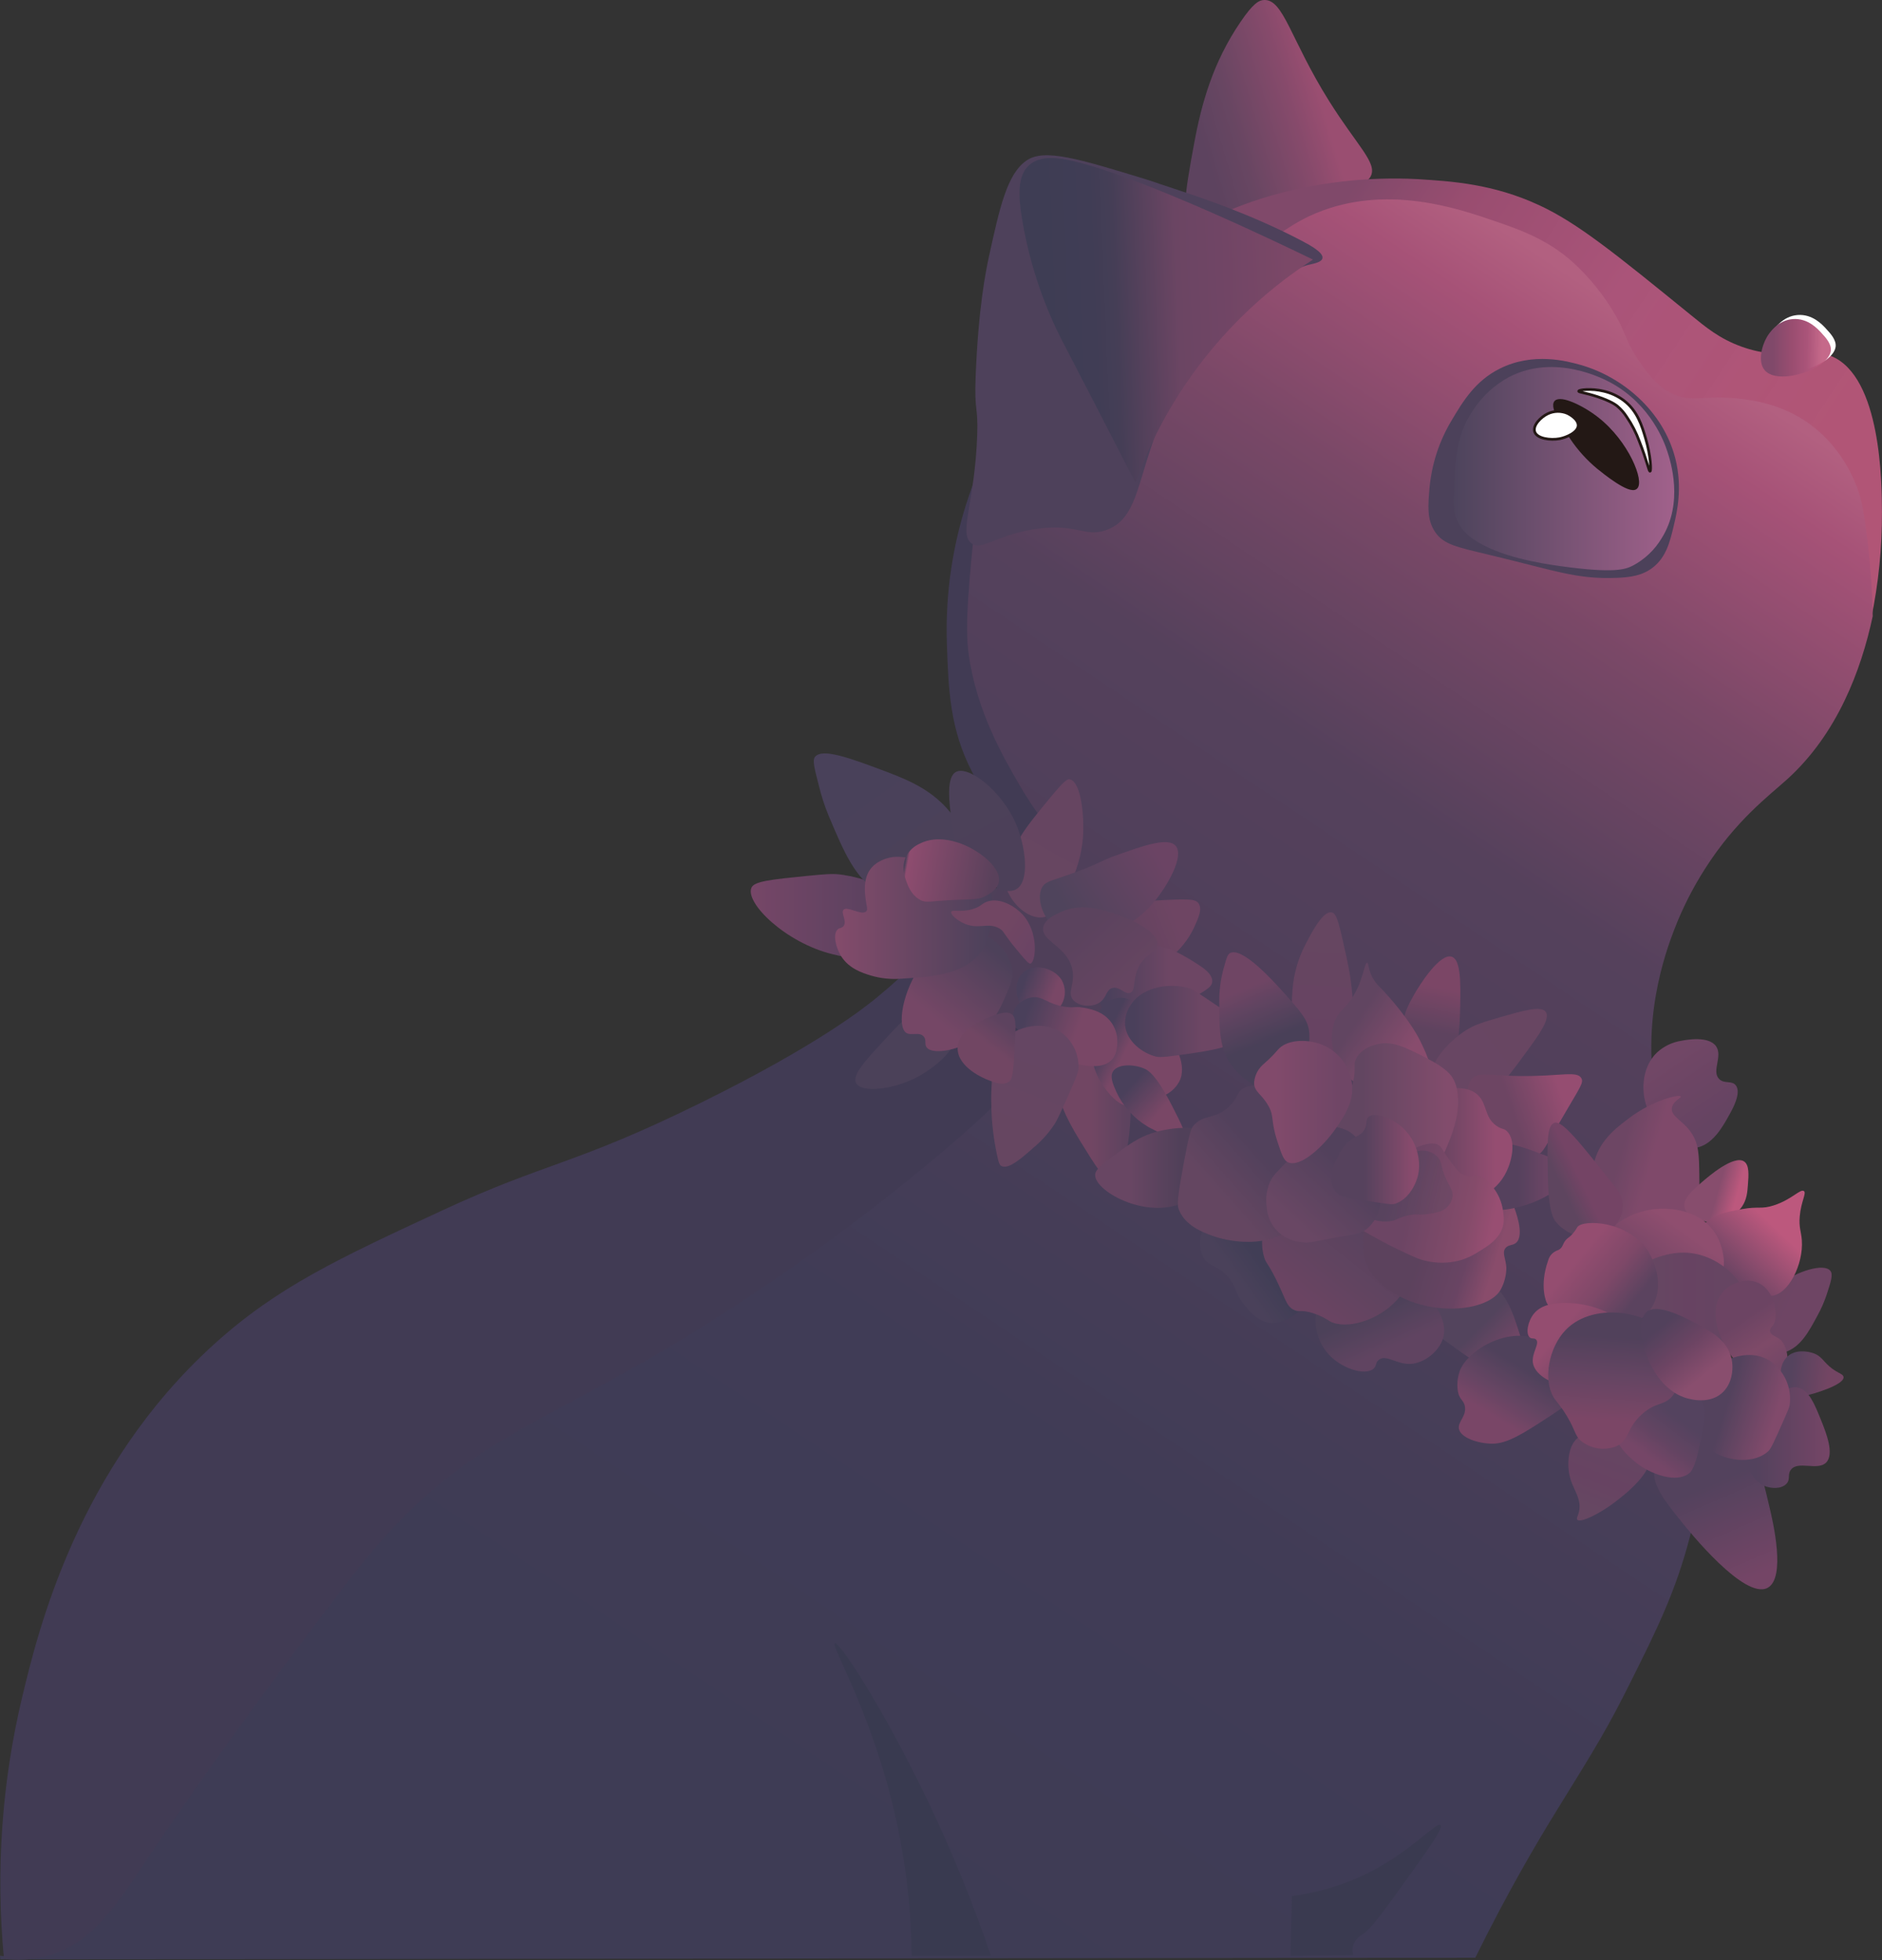 <svg width="695" height="724" viewBox="0 0 695 724" fill="none" xmlns="http://www.w3.org/2000/svg">
<rect x="0" y="0" width="695" height="724" fill="#333333" stroke="none"/>
<g id="flower_cat" clip-path="url(#clip0_1_2)">
<g id="body">
<path id="Vector" d="M441.33 87.81C435.39 83.87 437.52 71.66 441.04 52.68C443.74 38.1 447.94 23.06 458.04 8.2C462.82 1.14 464.95 0.07 466.82 -2.17245e-05C474.03 -0.27 476.52 14.5 490.82 37.31C501.27 54.01 508.82 60.25 506.14 65.2C503.73 69.66 496.99 65.62 484.4 70.2C471.06 75.1 469 83.08 453.96 87.2C448.18 88.78 444.37 89.82 441.33 87.81Z" fill="url(#paint0_linear_1_2)"/>
<path id="Vector_2" d="M691.01 228.45C690.803 216.06 689.758 203.698 687.88 191.45C687.451 188.437 686.765 185.466 685.83 182.57C684.66 179.04 679.69 165.39 666.22 156.43C655.66 149.43 644.58 148.38 639.78 147.94C627.85 146.84 623.06 149.89 615.68 145.6C610.43 142.54 607.05 137.6 604.56 133.99C600.91 128.66 599.96 125.18 597.83 120.62C593.851 112.929 588.681 105.915 582.51 99.84C572.31 89.66 561.06 85.84 551 82.38C538.06 77.95 513.15 69.43 488.07 78.57C472.65 84.19 469.9 91.85 459.88 90.67C454.12 89.99 448.42 86.67 443.75 82.3C451.924 78.213 460.448 74.866 469.22 72.3C486.811 67.294 505.105 65.216 523.37 66.15C536.17 66.95 551.37 67.89 568.44 75.81C582.62 82.39 596.53 93.69 624.34 116.3C630.06 120.95 634.98 125.08 643.08 128.01C658.86 133.72 667.26 127.84 676.25 131.52C694.78 139.1 694.94 178.83 694.98 188.89C695.062 202.18 693.731 215.441 691.01 228.45V228.45Z" fill="url(#paint1_linear_1_2)"/>
<path id="Vector_3" d="M691.57 227.59C687.29 247.68 678.41 271.11 660.03 287.78C653.36 293.83 641.03 302.94 629.6 320.94C625.082 328.015 621.286 335.526 618.27 343.36C615.09 351.67 605.49 377.74 612.03 408.14C614.35 418.96 616.47 419.88 621.39 434.14C627.964 453.194 631.648 473.125 632.32 493.27C632.32 499.99 632.32 510.79 631.23 523.78C630.115 538.484 627.736 553.064 624.12 567.36C618.78 587.94 611.8 601.93 602.27 621.02C593.9 637.79 590.14 644.02 575.15 668.24C567.42 680.71 556.6 699.16 544.81 723.07L0.12 723.68C0.12 723.24 0.03 722.81 0 722.36C4.866 722.973 9.801 722.722 14.58 721.62C32.15 717.52 41.44 702.71 52.83 685.53C52.83 685.53 78.35 647.01 116.24 597.14C129.68 579.45 136.39 570.61 145.32 561.43C174.86 531.02 196.32 525.43 245.61 496.43C278.265 476.822 309.438 454.846 338.88 430.68C375.69 400.54 391.3 382.02 395.07 358.29C397.213 343.874 395.876 329.154 391.17 315.36C386.9 304.36 383.09 302.6 374.97 288.63C368.97 278.37 359.13 261.37 356.24 240.24C354.78 229.54 356.31 214.44 359.36 184.24C360.07 177.24 360.6 172.8 360.92 169.91C376.7 132.79 407.23 99.85 444.31 81.43C448.98 85.83 454.68 89.12 460.44 89.8C470.44 90.98 473.21 83.32 488.63 77.7C513.71 68.56 538.63 77.08 551.56 81.51C561.62 84.95 572.87 88.79 583.07 98.97C589.241 105.045 594.411 112.059 598.39 119.75C600.52 124.31 601.47 127.75 605.12 133.12C607.61 136.75 610.99 141.67 616.24 144.73C623.62 149.02 628.41 145.97 640.34 147.07C645.14 147.51 656.22 148.52 666.78 155.56C680.25 164.56 685.22 178.17 686.39 181.7C687.309 184.598 687.978 187.568 688.39 190.58C690.285 202.831 691.347 215.196 691.57 227.59V227.59Z" fill="url(#paint2_linear_1_2)"/>
<path id="Vector_4" d="M396.54 359.44C392.77 383.17 377.16 401.69 340.35 431.83C310.908 455.996 279.735 477.972 247.08 497.58C197.8 526.53 176.33 532.15 146.79 562.58C137.86 571.76 131.15 580.58 117.71 598.29C79.82 648.16 54.3 686.68 54.3 686.68C42.91 703.86 33.62 718.68 16.05 722.77C11.271 723.872 6.336 724.123 1.47 723.51C-1.635 691.075 0.649 658.349 8.23 626.66C14.05 602.42 28.52 542.21 79.23 496.32C102.48 475.32 124.93 464.87 163.13 447.15C201.85 429.15 212.08 430.35 258.74 407.34C301.95 386.03 319.16 372.23 323.91 368.34C336.34 358.11 340.19 352.53 355.8 341.75C370.8 331.37 377.19 329.68 378.94 322.68C381.65 311.86 369.61 305.56 359.04 285.22C350.74 269.22 350.25 254.68 349.67 237.61C349.069 219.05 351.848 200.536 357.87 182.97C359.203 178.97 360.703 175.013 362.37 171.1C362.05 173.99 361.52 178.44 360.81 185.43C357.76 215.63 356.23 230.73 357.69 241.43C360.58 262.56 370.46 279.56 376.42 289.82C384.54 303.82 388.35 305.53 392.62 316.55C397.326 330.33 398.67 345.035 396.54 359.44V359.44Z" fill="#413B54"/>
<path id="Vector_5" d="M463.89 109.49C452.46 117.7 444.45 128.61 441.62 132.49C417.97 165.17 424.62 190.34 408.33 195.85C400.2 198.61 397.13 192.74 380.81 195.66C367.15 198.1 362.49 203.44 358.81 200.73C353.81 197.07 360.06 185.73 360.88 160.4C361.23 149.74 359.76 152.4 360.3 138.84C361.3 113.72 364.05 100.11 365.15 95.01C365.15 94.82 365.23 94.66 365.27 94.45C369.18 76.65 371.9 64.28 379.03 59.32C385.63 54.73 398.24 58.59 423.47 66.32C424.53 66.65 423.29 66.27 437.06 70.86C443.31 72.95 462.16 79.18 480.66 88.91C483.92 90.62 488.8 93.3 488.37 95.38C488.05 96.91 485.04 97.38 483.54 97.75C478.84 98.76 473.85 102.36 463.89 109.49Z" fill="#4E415B"/>
<path id="Vector_6" d="M484.88 95.89C473.59 90.4 421.49 65.23 395.88 59.4C391.07 58.31 384.26 57.23 380.07 60.97C375.56 64.97 376.16 72.8 377.34 80.28C379.812 95.685 384.617 110.623 391.59 124.58C399.8 140.36 407.93 156.14 419.29 178.23C431.549 144.349 454.583 115.423 484.86 95.89H484.88Z" fill="url(#paint3_linear_1_2)"/>
</g>
<g id="top">
<path id="Vector_7" d="M365.94 722.36C359.072 702.13 350.956 682.346 341.64 663.12C326.08 630.96 309.93 606.06 308.28 606.92C306.63 607.78 322.89 634.06 331.4 674.24C334.746 690.066 336.512 706.185 336.67 722.36H365.94Z" fill="#393A50"/>
<path id="Vector_8" d="M477.06 700.29C487.05 699.019 496.75 696.05 505.74 691.51C521.3 683.58 530.52 672.77 531.94 674.09C533.03 675.09 528.08 682.04 521.33 691.51C511.33 705.45 506.4 712.42 503.25 714.38C501.645 715.258 500.402 716.675 499.74 718.38C499.391 719.592 499.391 720.878 499.74 722.09L476.6 722.36L477.06 700.29Z" fill="#3A3A50"/>
<path id="Vector_9" d="M654.26 122.99C655.12 121.52 658.26 116.78 663.82 116.35C669.38 115.92 673 119.96 674.36 121.43C676 123.2 678.17 125.56 677.87 128.06C677.07 134.81 658.49 141.06 653.48 135.28C650.88 132.29 652.25 126.44 654.26 122.99Z" fill="white"/>
<path id="Vector_10" d="M652.49 124.48C653.35 123.01 656.49 118.28 662.05 117.85C667.61 117.42 671.23 121.45 672.59 122.92C674.23 124.7 676.4 127.05 676.1 129.56C675.3 136.31 656.72 142.56 651.71 136.77C649.11 133.79 650.48 127.94 652.49 124.48Z" fill="url(#paint4_linear_1_2)"/>
</g>
<g id="eye">
<path id="Vector_11" d="M529.84 196.29C526.92 191.81 527.35 186.76 527.9 180.24C528.71 171.365 531.524 162.789 536.13 155.16C540.23 148.28 544.74 140.71 553.84 136.16C566.23 129.94 578.84 133.43 583.4 134.7C598.98 139.02 614.22 151.7 618.69 169.4C621.42 180.19 619.25 189.34 618.08 194.26C616.68 200.19 615.27 205.78 610.41 209.58C606.5 212.64 602.03 213.23 597.01 213.43C582.24 214.02 574.55 210.8 550.01 204.94C538.07 202.06 533.01 201.19 529.84 196.29Z" fill="#4C415A"/>
<path id="Vector_12" d="M538.52 193.14C537.121 190.258 536.53 187.051 536.81 183.86C537.45 168.81 537.81 160.66 543.81 151.81C547.144 146.534 551.784 142.207 557.28 139.25C574.28 130.45 592.28 139.97 594.84 141.35C609.84 149.54 614.76 163.76 615.7 166.66C616.88 170.27 621.89 185.66 613.61 198.82C611.056 203.088 607.383 206.577 602.99 208.91C600.17 210.35 595.9 211.83 576.25 209.1C569 208.1 553.5 205.65 544.19 199.2C541.823 197.686 539.874 195.602 538.52 193.14V193.14Z" fill="url(#paint5_linear_1_2)"/>
<path id="Vector_13" d="M574.47 148.43C572.56 150.53 578.01 158.5 580.33 161.9C583.064 165.958 586.364 169.605 590.13 172.73C592.42 174.58 601.77 182.18 604.13 180.19C606.85 177.95 601.07 163.3 589.94 154.58C584.34 150.16 576.29 146.45 574.47 148.43Z" fill="#231815" stroke="#231815" stroke-miterlimit="10"/>
<path id="Vector_14" d="M566.72 159.41C566.02 157.08 568.96 154.07 571.55 152.82C572.688 152.275 573.929 151.981 575.19 151.957C576.451 151.933 577.702 152.179 578.86 152.68C579.19 152.83 582.92 154.68 582.81 157.21C582.7 159.74 578.41 161.58 575.94 162.04C572.59 162.66 567.51 162.04 566.72 159.41Z" fill="white" stroke="#231815" stroke-miterlimit="10"/>
<path id="Vector_15" d="M583.01 144.48C583.01 143.96 587.58 143.35 592.23 144.48C594.876 145.088 597.368 146.235 599.55 147.85C604.69 151.71 606.32 157.22 607.74 162.04C609.57 168.24 609.81 173.95 609.35 174.04C608.89 174.13 608.24 170.2 605.4 163.04C604.225 159.83 602.652 156.78 600.72 153.96C599.778 152.487 598.622 151.163 597.29 150.03C596.73 149.57 594.98 148.2 589.89 146.5C585.22 144.99 582.93 144.86 583.01 144.48Z" fill="white" stroke="#231815" stroke-miterlimit="10"/>
</g>
<g id="flowers">
<path id="Vector_16" d="M336.37 333.64C337.53 330.84 346.12 330.05 363.3 328.45C371.65 327.68 375.83 327.29 378.3 327.71C392.18 330.04 402.87 341.18 408.35 352.41C411.92 359.73 411.99 364.41 411.86 366.73C411.8 367.91 411.24 376.05 406.4 380.07C404.56 381.6 402.78 381.96 395.47 382.07C390.916 382.228 386.356 382.148 381.81 381.83C365.42 379.57 331.66 345.07 336.37 333.64Z" fill="url(#paint6_linear_1_2)"/>
<path id="Vector_17" d="M398.69 421.1C404.81 431.03 407.87 435.99 410.2 435.73C416.85 434.98 418.59 410.07 417.03 399.63C416.732 397.558 416.143 395.538 415.28 393.63C413.432 389.362 410.202 385.84 406.11 383.63C403.72 382.41 398.85 379.92 394.98 382.07C391.58 383.96 390.74 388.44 390.11 391.83C389.635 394.403 389.568 397.036 389.91 399.63C390.67 405.65 392.92 411.72 398.69 421.1Z" fill="url(#paint7_linear_1_2)"/>
<path id="Vector_18" d="M316.15 400.02C314.6 397.09 319.41 391.89 326.5 384.22C334.24 375.84 338.39 371.48 343.86 372.12C347.86 372.59 352.02 375.67 353.03 379.53C355.03 387.11 344.26 395.07 337.81 398.27C329.61 402.36 318.13 403.76 316.15 400.02Z" fill="#4B4159"/>
<path id="Vector_19" d="M357.72 343.83C349.54 343.56 344.28 350.83 340.55 355.93C333.17 366.05 331.15 379.19 334.69 381.49C336.48 382.65 339.53 380.95 341.13 382.85C342.22 384.15 341.32 385.56 342.13 386.75C343.73 389.2 350.82 388.45 356.37 385.75C365.81 381.21 369.81 371.63 371.98 366.43C373.35 363.15 373.98 361.43 373.93 359.21C373.58 351.86 365.94 344.1 357.72 343.83Z" fill="url(#paint8_linear_1_2)"/>
<path id="Vector_20" d="M327.86 333.1C325.71 335.1 326.86 339.53 327.47 341.88C327.68 342.65 329.91 350.88 335.08 351.44C336.661 351.522 338.229 351.113 339.57 350.27C342.69 348.58 342.57 346.5 345.03 344.8C348.81 342.19 353.24 344.21 353.62 343.05C354.13 341.45 345.8 337.54 344.62 337C337.12 333.5 330.63 330.49 327.86 333.1Z" stroke="#231815" stroke-miterlimit="10"/>
<path id="Vector_21" d="M371.01 325.49C370.39 321.32 372.1 318.03 375.5 311.44C377.94 306.73 380.93 303.03 386.82 295.83C393.23 287.99 394.22 287.69 395.01 287.83C399.08 288.54 400.59 301.02 399.89 309.68C399.369 315.749 397.645 321.653 394.82 327.05C391.51 333.76 389.41 338 385.45 338.75C379.53 339.88 372.07 332.78 371.01 325.49Z" fill="url(#paint9_linear_1_2)"/>
<path id="Vector_22" d="M377.81 359.24C381.94 355.45 389.37 357.57 392.06 361.97C392.829 363.31 393.24 364.825 393.253 366.37C393.266 367.915 392.882 369.437 392.136 370.791C391.391 372.144 390.31 373.282 388.997 374.097C387.684 374.911 386.184 375.374 384.64 375.44C383.439 375.438 382.25 375.195 381.144 374.726C380.038 374.257 379.037 373.572 378.2 372.71C375.01 369.36 374.01 362.7 377.81 359.24Z" fill="url(#paint10_linear_1_2)"/>
<path id="Vector_23" d="M277.52 327.83C275.03 333.5 290.17 348.2 307.37 352.41C312.66 353.71 319.48 355.27 325.37 351.24C329.96 348.08 333.27 341.95 332.19 336.41C330.06 325.41 311.92 323.17 309.95 322.95C307.01 322.62 303.95 322.95 297.85 323.53C285.01 324.82 278.56 325.47 277.52 327.83Z" fill="url(#paint11_linear_1_2)"/>
<path id="Vector_24" d="M300.91 279.63C300.01 280.86 300.76 283.85 302.3 289.78C303.225 293.71 304.466 297.559 306.01 301.29C311.68 314.73 315.63 324.09 324.15 329.39C336.15 336.86 355.7 335.25 359.86 326.85C363.35 319.85 356.53 307.11 351.37 300.56C351.19 300.34 350.97 300.06 350.69 299.73C344.69 292.56 337.42 288.84 328.01 285.29C314.22 280.09 303.55 276.06 300.91 279.63Z" fill="url(#paint12_linear_1_2)"/>
<path id="Vector_25" d="M351.67 316.36C353.36 316.76 359.97 318.36 363.76 324.16C367.04 329.16 366.51 334.71 366.11 338.99C365.77 342.57 365.35 346.99 362.59 351.09C356.66 359.94 344.31 360.74 333.52 361.43C329.449 361.825 325.34 361.427 321.42 360.26C318.49 359.34 313.6 357.8 310.69 353.26C308.56 349.92 307.51 344.97 309.33 343.26C310.08 342.58 310.82 342.91 311.47 342.09C312.92 340.29 310.47 337.25 311.47 336.04C312.84 334.48 318.21 338.29 319.86 336.63C320.59 335.9 319.99 334.72 319.67 332.14C319.38 329.81 318.8 325.14 321.03 321.6C323.37 317.89 327.83 316.91 328.64 316.73C330.053 316.431 331.505 316.364 332.94 316.53C342.81 317.41 345.25 314.77 351.67 316.36Z" fill="url(#paint13_linear_1_2)"/>
<path id="Vector_26" d="M353.01 285.12C349.3 287.12 350.57 296.76 351.38 302.89C351.99 307.58 352.57 311.96 355.38 316.53C360.12 324.33 370.38 331.25 375.28 328.44C380.41 325.51 378.79 312.54 375.09 304.05C369.82 292.04 357.64 282.59 353.01 285.12Z" fill="url(#paint14_linear_1_2)"/>
<path id="Vector_27" d="M414.89 333.49C415.57 333.25 418.67 333.06 424.89 332.71C438.96 331.89 441.49 331.95 442.64 333.71C444.06 335.83 442.53 339.14 440.89 342.71C438.78 347.158 435.635 351.036 431.72 354.02C429.19 356.02 422.51 361.02 412.99 361.02C408.77 361.02 403.7 361.02 401.47 357.9C397.25 351.97 404.62 337.04 414.89 333.49Z" fill="url(#paint15_linear_1_2)"/>
<path id="Vector_28" d="M398.69 321.58C406.85 318.52 406.17 318.06 412.16 315.93C422.08 312.39 431.34 309.09 434.16 312.41C437.45 316.22 431.05 327.22 426.36 332.9C423.48 336.435 419.975 339.411 416.02 341.68C412.26 343.78 400.78 350.17 392.02 344.8C386.02 341.12 382.29 332.51 384.8 327.8C386.24 325.21 388.77 325.36 398.69 321.58Z" fill="url(#paint16_linear_1_2)"/>
<path id="Vector_29" d="M417.23 350.66C426.5 346.25 436.02 352.21 441.03 355.34C443.93 357.15 447.87 359.61 447.67 362.56C447.51 364.88 444.88 365.88 435.57 371.56C427.35 376.56 427.57 376.9 425.62 377.42C419.42 379.07 409.78 377.72 406.69 371.56C403.19 364.57 409.53 354.36 417.23 350.66Z" fill="url(#paint17_linear_1_2)"/>
<path id="Vector_30" d="M411.01 369C419.01 366.12 428.36 377.29 431.7 382.46C433.46 385.19 438.79 393.46 435.4 399.63C434.2 401.83 431.32 404.82 427.99 404.9C425.32 404.97 424.23 403.12 421.94 403.73C419.17 404.47 419.38 407.56 417.06 408.22C413.56 409.22 408.8 403.37 406.72 400.02C405.086 397.393 403.96 394.483 403.4 391.44C402.13 384.02 403.77 371.6 411.01 369Z" fill="url(#paint18_linear_1_2)"/>
<path id="Vector_31" d="M376.45 381.29C380.01 387.18 386.14 389.37 390.45 390.85C395.33 392.52 406.45 396.32 410.74 391.24C413.25 388.24 412.53 383.11 412.5 382.85C412.207 380.949 411.471 379.143 410.35 377.58C407.24 373.33 402.14 372.52 399.62 372.12C396.76 371.67 397 372.28 393.96 371.93C386.75 371.1 385.32 367.68 380.89 368.41C378.47 368.81 375.69 370.41 374.64 372.9C373.35 376.16 375.46 379.66 376.45 381.29Z" fill="url(#paint19_linear_1_2)"/>
<path id="Vector_32" d="M439.47 365.1C440.58 365.44 443.87 367.67 450.4 372.1C460.04 378.67 461.76 380.1 461.52 381.66C461.2 383.85 457.52 384.98 451.76 386.73C450.2 387.21 447.27 388.04 438.5 389.27C431.94 390.19 428.63 390.65 426.98 390.27C421.88 389.02 415.98 384.59 415.47 378.56C415.328 375.765 416.154 373.007 417.81 370.75C422.39 364.28 432.35 362.87 439.47 365.1Z" fill="url(#paint20_linear_1_2)"/>
<path id="Vector_33" d="M366.11 402.56C365.99 405.22 366.04 407.12 366.11 409.78C366.303 415.222 366.955 420.638 368.06 425.97C368.8 429.64 369.14 430.29 369.81 430.66C372.44 432.07 377.4 427.66 381.72 423.83C384.745 421.31 387.374 418.351 389.52 415.05C389.97 414.34 390.61 413.27 393.23 407.44C396.56 400.01 398.23 396.26 398.3 394.56C398.386 391.991 397.845 389.44 396.722 387.128C395.6 384.816 393.931 382.812 391.86 381.29C384.52 376.29 373.26 379.67 369.03 385.78C366.7 389.14 366.5 393.62 366.11 402.56Z" fill="url(#paint21_linear_1_2)"/>
<path id="Vector_34" d="M411.01 395.73C409.82 397.65 410.95 400.28 412.19 403.14C414.644 408.493 418.655 412.982 423.7 416.02C424.86 416.76 424.18 416.22 429.55 419.14C436.38 422.86 437.49 423.72 438.14 423.24C439.81 422 435.61 413.84 432.8 408.38C426.88 396.86 424 395.32 422.72 394.75C418.61 392.93 412.73 392.93 411.01 395.73Z" fill="url(#paint22_linear_1_2)"/>
<path id="Vector_35" d="M351.28 336.8C351.66 335.8 354.79 337.06 359.08 335.8C362.37 334.86 362.58 333.54 364.94 332.87C369.37 331.61 374.59 334.59 377.42 337.55C383.74 344.16 382.58 355.26 380.55 355.9C379.91 356.09 378.48 354.4 375.67 351.02C370.11 344.33 370.88 344.02 369.23 343.02C364.72 340.27 361.12 343.85 355.18 340.68C353.01 339.52 350.94 337.66 351.28 336.8Z" fill="url(#paint23_linear_1_2)"/>
<path id="Vector_36" d="M373.53 374.52C375.13 375.64 375.1 377.99 374.9 383.1C374.33 397.5 373.7 398.9 372.36 399.69C370.23 400.94 367.52 399.9 364.95 398.91C363.72 398.44 353.68 394.43 353.63 387.2C353.63 379.73 364.27 376.01 367.7 374.81C371.47 373.49 372.86 374.04 373.53 374.52Z" fill="url(#paint24_linear_1_2)"/>
<path id="Vector_37" d="M334.69 325.49C334.15 323.95 332.69 319.92 334.69 316.12C335.798 314.143 337.508 312.57 339.57 311.63C346.46 308.08 354.26 311.32 355.96 312.02C362.06 314.55 369.96 320.68 368.84 325.88C368.25 328.48 365.55 330.05 364.35 330.75C361.64 332.33 359.65 332.09 353.81 332.32C343.38 332.71 342.02 333.79 339.37 332.12C336.35 330.21 335.21 326.96 334.69 325.49Z" fill="url(#paint25_linear_1_2)"/>
<path id="Vector_38" d="M391.86 336.8C398.79 333.66 405.72 335.64 410.2 337C416.01 338.75 427.75 343.65 427.37 348.9C427.14 352.12 422.61 352.08 420.16 357.9C418.3 362.29 419.4 365.84 417.42 366.68C415.44 367.52 413.5 364.17 410.79 364.92C408.35 365.6 408.73 368.64 405.91 370.38C403.09 372.12 398.41 371.72 396.35 369.38C393.88 366.61 397.21 363.38 395.96 357.87C394.08 349.51 384.51 347.67 385.23 342.65C385.66 339.62 389.52 337.87 391.86 336.8Z" fill="url(#paint26_linear_1_2)"/>
<path id="Vector_39" d="M548.13 473.22C555.92 475.66 558.7 484.66 561.59 494C563.51 500.22 565.48 506.6 562.76 508.93C558.24 512.79 544.11 502.68 537.3 497.81C529.46 492.2 525.54 489.32 525.59 485.51C525.68 478.36 538.59 470.24 548.13 473.22Z" fill="url(#paint27_linear_1_2)"/>
<path id="Vector_40" d="M486.76 482.68C484.53 488.18 486.42 494.84 489.69 499.08C494.63 505.49 504.21 508.27 507.25 505.51C508.44 504.43 507.87 503.19 509.25 502.2C511.87 500.2 515.69 503.86 520.57 503.76C525.77 503.65 531.31 499.32 532.86 494.39C535.17 487.03 528.33 479.01 522.71 475.47C510.92 468.04 491.21 471.74 486.76 482.68Z" fill="url(#paint28_linear_1_2)"/>
<path id="Vector_41" d="M448.32 448.36C443.72 450.96 441.69 459.79 444.47 464.52C446.47 468 449.9 467.19 453.88 472.07C456.79 475.63 455.78 477.07 458.88 481.14C460.37 483.14 463.73 487.63 468.24 488.46C474.65 489.64 483.09 483.34 484.34 476.75C487.01 462.8 458.32 442.71 448.32 448.36Z" fill="url(#paint29_linear_1_2)"/>
<path id="Vector_42" d="M449.49 421.12C445.74 414.75 432.37 416.26 425.49 418.49C420.28 420.18 416.4 423.07 412.32 426.1C407.05 430.02 404.41 431.98 404.42 434C404.42 440.31 424.6 451.12 438.42 443.51C447.01 438.82 453.07 427.19 449.49 421.12Z" fill="url(#paint30_linear_1_2)"/>
<path id="Vector_43" d="M536.13 353.36C531.9 351.94 524.61 363.03 521.93 367.85C520.11 371.13 518.44 374.21 518.13 378.67C518 380.51 517.56 386.76 521.93 392.14C522.7 393.14 527.58 399.08 531.93 397.99C538.75 396.26 539.11 377.99 539.25 370.92C539.35 363.18 539.52 354.51 536.13 353.36Z" fill="url(#paint31_linear_1_2)"/>
<path id="Vector_44" d="M491.79 336.98C488.59 336.31 484.43 344.33 482.71 347.66C479.607 353.19 477.76 359.336 477.3 365.66C476.85 372.71 476.36 380.6 481.83 385.71C486.18 389.71 493.94 391.71 497.93 388.64C500.93 386.33 500.4 380.03 499.39 367.42C498.85 360.53 497.81 355.95 495.74 346.78C494.01 339.15 493.19 337.27 491.79 336.98Z" fill="url(#paint32_linear_1_2)"/>
<path id="Vector_45" d="M504.89 355.61C503.89 355.48 503.57 361.16 500.2 367.12C496.95 372.89 494.2 373.04 492.59 378.05C491.705 380.969 491.571 384.065 492.2 387.05C494.05 396.88 502.93 401.75 503.91 402.27C511.63 406.34 523.64 406.87 527.32 401.1C530.32 396.43 526.82 389.28 524.59 384.71C520.66 376.63 512.34 367.37 509.59 364.61C508.502 363.59 507.581 362.406 506.86 361.1C505.2 358.03 505.51 355.7 504.89 355.61Z" fill="url(#paint33_linear_1_2)"/>
<path id="Vector_46" d="M468.01 450.36C465.903 454.722 465.487 459.709 466.84 464.36C467.54 466.61 467.92 466.12 470.55 471.19C474.76 479.3 474.78 482.45 477.97 483.87C479.78 484.68 480.12 483.81 483.62 484.65C486.26 485.339 488.767 486.461 491.04 487.97C496.81 491.2 508.92 487.97 516.04 479.97C521.58 473.71 524.7 463.8 521.51 456.17C514.01 438.44 474.78 438.41 468.01 450.36Z" fill="url(#paint34_linear_1_2)"/>
<path id="Vector_47" d="M570.81 373.71C569.06 371.35 562.53 373.26 553.98 375.71C547.67 377.55 544.51 378.47 541.23 380.6C535.23 384.48 526.32 393.42 528.96 400.15C530.81 404.88 537.89 407.28 543.44 406.73C550.93 405.99 555.37 399.9 563.44 388.85C568.22 382.36 572.67 376.21 570.81 373.71Z" fill="url(#paint35_linear_1_2)"/>
<path id="Vector_48" d="M505.32 468.36C498.54 454.5 509.11 427.36 528.81 425.12C543.66 423.43 555.43 436.82 559.13 445.9C559.36 446.46 563.23 456.2 559.85 459.04C558.54 460.15 556.85 459.62 555.85 461.12C554.67 462.86 556.1 464.9 556.28 468.21C556.266 470.976 555.58 473.698 554.28 476.14C549.96 484.53 526.98 486.92 512.28 475.94C509.86 474.08 507.14 472.04 505.32 468.36Z" fill="url(#paint36_linear_1_2)"/>
<path id="Vector_49" d="M584.01 398.29C582.42 395.29 576.15 397.65 560.74 397.42C549.29 397.24 545.97 395.82 543.62 398.42C540.02 402.42 543.08 411.13 546.25 415.98C550.84 422.98 560.49 429.37 567.47 426.66C570.07 425.66 570.22 424.21 578.6 409.98C583.62 401.42 584.8 399.86 584.01 398.29Z" fill="url(#paint37_linear_1_2)"/>
<path id="Vector_50" d="M454.18 352.05C453.35 352.52 452.93 353.88 452.18 356.59C451.052 360.346 450.41 364.231 450.27 368.15C450.19 380.15 450.13 388.09 455.69 394.64C456.69 395.78 462.81 403.04 470.32 401.95C478.98 400.7 484.89 389.03 483.32 380.15C482.64 376.25 479.88 373.15 474.39 366.98C470.25 362.36 458.69 349.48 454.18 352.05Z" fill="url(#paint38_linear_1_2)"/>
<path id="Vector_51" d="M459.15 401.95C456.58 403.49 457.27 405.57 453.74 408.83C448.74 413.43 444.91 411.57 441.15 415.27C439.84 416.57 439.36 417.73 437.2 429.32C434.56 443.52 434.65 445.13 435.44 447.03C437.84 452.75 444.1 455.09 447.59 456.39C449.08 456.95 466.2 463.04 478.32 452.73C491.85 441.22 488.87 418 478.47 407.95C473.44 403.1 464.22 398.93 459.15 401.95Z" fill="url(#paint39_linear_1_2)"/>
<path id="Vector_52" d="M546.66 424.49C552.78 420.06 561.03 423.15 568.66 426.01C574.58 428.22 578.54 429.7 578.97 432.54C579.89 438.54 564.66 447.29 550.88 447.03C545.09 446.92 543.23 445.28 542.54 444.54C538.32 439.99 540.42 429.01 546.66 424.49Z" fill="url(#paint40_linear_1_2)"/>
<path id="Vector_53" d="M533.18 402.54C536.3 401.65 542.43 401.14 545.86 404.54C549.29 407.94 548.08 412.66 552.69 415.86C554.69 417.23 555.29 416.63 556.55 417.86C559.93 421.29 558.36 428.47 556.39 432.59C554.516 436.637 551.267 439.886 547.22 441.76C538.29 445.55 525.06 441.25 520.49 430.83C515.35 419.11 523.64 405.25 533.18 402.54Z" fill="url(#paint41_linear_1_2)"/>
<path id="Vector_54" d="M508.42 385.71C507.42 385.96 502.68 387.17 500.81 390.98C499.75 393.12 500.62 393.89 500.03 397.81C499.4 401.475 497.931 404.945 495.74 407.95C493.63 411.02 492.95 410.59 490.27 413.81C487.146 417.669 484.824 422.112 483.44 426.88C481.52 432.88 480.56 435.88 481.69 438.39C482.82 440.9 485.38 442.32 502.37 445.81C513.8 448.15 515.46 449.25 518.37 448.15C519.98 447.54 522.44 446.2 528.71 434.88C538 418.12 538.46 410.47 538.47 407.17C538.47 402.77 537.7 400.22 536.47 398.17C535.89 397.17 534.23 394.6 526.71 390.75C518.83 386.72 514.01 384.27 508.42 385.71Z" fill="url(#paint42_linear_1_2)"/>
<path id="Vector_55" d="M531.42 423.03C532.81 424.09 533.75 426.91 537.86 431.81C538.65 432.877 539.735 433.69 540.98 434.15C542.87 434.76 543.86 433.91 545.66 434.15C547.97 434.45 549.44 436.22 551.13 438.25C553.201 440.769 554.549 443.804 555.03 447.03C555.33 449.13 555.68 451.51 554.64 454.03C553.02 457.97 549.76 460.03 545.86 462.42C543.874 463.708 541.72 464.717 539.46 465.42C535.052 466.666 530.39 466.707 525.96 465.54C523.54 464.98 520.84 463.65 515.42 461.06C514.57 460.65 510.84 458.85 505.86 455.98C500.41 452.84 497.69 451.27 497.27 450.32C493.52 441.72 524.81 417.98 531.42 423.03Z" fill="url(#paint43_linear_1_2)"/>
<path id="Vector_56" d="M530.69 427.12C532.92 429.32 531.69 430.83 534.44 436.34C535.62 438.71 536.52 439.74 536.44 441.63C536.298 443.127 535.661 444.535 534.63 445.63C532.93 447.49 530.63 447.87 527.63 448.35C523.68 448.97 523.69 448.22 520.55 448.78C516.35 449.53 516.01 450.92 512.43 451.14C510.445 451.25 508.459 450.957 506.59 450.28C505.02 449.71 500.25 448 499.93 445.35C499.47 441.61 508.53 441.35 516.59 431.84C519.37 428.58 521.01 425.41 524.51 424.98C525.633 424.875 526.766 425.012 527.832 425.381C528.897 425.75 529.872 426.343 530.69 427.12V427.12Z" fill="url(#paint44_linear_1_2)"/>
<path id="Vector_57" d="M474.25 430.05C471.49 432.96 469.96 434.21 468.79 437.05C467.655 439.906 467.31 443.015 467.79 446.05C468.037 449.299 469.427 452.356 471.713 454.677C474 456.998 477.035 458.434 480.28 458.73C483.58 459.33 484.37 458.62 496.08 456.59C500.94 455.74 502.39 455.59 504.28 454.25C506.604 452.498 508.302 450.043 509.12 447.25C510.82 441.94 508.88 437.3 505.84 430.02C502.99 423.2 501.57 419.8 497.84 417.73C497.57 417.58 492.05 414.62 486.33 416.73C482.01 418.36 482.85 420.98 474.25 430.05Z" fill="url(#paint45_linear_1_2)"/>
<path id="Vector_58" d="M463.13 399.81C463.279 398.059 463.882 396.377 464.88 394.93C465.78 393.59 466.53 393.15 468.39 391.42C470.87 389.11 471.57 387.99 472.49 387.12C476 383.83 483.36 383.67 488.88 386.12C491.42 387.284 493.656 389.02 495.413 391.192C497.171 393.364 498.402 395.913 499.01 398.64C500.67 406.19 496.48 412.2 493.16 416.98C488.73 423.33 480.24 431.43 475.59 429.27C474 428.53 473.23 426.17 471.69 421.47C469.12 413.59 470.69 412.47 468.37 408.39C465.95 404.03 463.01 403.22 463.13 399.81Z" fill="url(#paint46_linear_1_2)"/>
<path id="Vector_59" d="M505.39 412.54C504.1 413.68 505.19 415.09 503.74 417.42C502.29 419.75 500.27 419.42 497.49 422.1C496.054 423.606 494.9 425.357 494.08 427.27C492.53 430.27 491.36 432.56 491.64 435.56C491.705 437.178 492.248 438.74 493.2 440.05C494.78 442.05 496.99 442.35 503.05 443.27C513.43 444.84 514.05 445.08 515.64 444.44C519.97 442.73 521.94 438.56 522.57 437.22C525.4 431.22 523.43 425.44 522.86 423.86C521.546 420.21 519.122 417.063 515.93 414.86C513.01 412.91 507.63 410.57 505.39 412.54Z" fill="url(#paint47_linear_1_2)"/>
<path id="Vector_60" d="M611.88 388.76C614.44 386.4 617.654 384.869 621.1 384.37C622.73 384.06 630.89 382.53 633.68 386.37C636.33 390.06 631.96 395.55 634.85 398.51C636.76 400.46 639.49 398.94 641 400.85C643.11 403.53 640 409.25 638.81 411.39C636.25 416.06 632.37 423.16 625.93 423.98C616.87 425.13 607.33 413.28 606.93 402.61C606.85 401.27 606.55 393.91 611.88 388.76Z" fill="url(#paint48_linear_1_2)"/>
<path id="Vector_61" d="M581.69 532.01C578.86 535.37 578.54 542.06 580.13 546.84C581.41 550.69 584.19 554.07 583.05 558.54C582.68 560.04 582.05 560.8 582.47 561.28C583.62 562.65 590.99 558.93 596.32 554.84C600.11 551.93 611.16 543.45 609.2 536.69C606.92 528.82 587.51 525.09 581.69 532.01Z" fill="url(#paint49_linear_1_2)"/>
<path id="Vector_62" d="M569.4 495.36C557.33 489.04 541.4 499.02 538.96 506.68C537.35 511.82 538.76 515.27 538.76 515.27C539.58 517.27 540.49 517.41 540.91 519.17C541.8 522.95 538.23 525.08 538.76 527.75C539.41 531 545.76 533.18 551.05 533.22C556.68 533.22 562.36 529.61 573.49 522.29C578.21 519.19 578.96 518.4 579.49 517.22C582.69 510.77 577.6 499.62 569.4 495.36Z" fill="url(#paint50_linear_1_2)"/>
<path id="Vector_63" d="M657.01 474.45C663.71 469.4 673.6 466.45 675.93 469.37C676.99 470.72 676.19 473.2 674.57 478.15C673.694 480.781 672.583 483.328 671.25 485.76C667.94 491.93 664.91 497.57 659.15 499.42C658.235 499.828 657.221 499.964 656.23 499.81C651.36 498.73 647.77 487.9 651.35 480.5C652.7 477.68 654.7 476.18 657.01 474.45Z" fill="url(#paint51_linear_1_2)"/>
<path id="Vector_64" d="M611.01 541.76C609.91 548.15 613.92 553.3 620.96 562.06C623.78 565.56 644.24 591.01 652.76 586.45C659.59 582.79 654.76 562.06 653.35 556.2C650.22 542.88 646.88 528.65 636.18 525.96C626.12 523.44 612.68 531.76 611.01 541.76Z" fill="url(#paint52_linear_1_2)"/>
<path id="Vector_65" d="M590.08 494.74C588.35 499.03 588.85 501.08 589.69 502.15C591.43 504.39 594.86 502.69 598.86 505.28C601.73 507.13 601.12 508.75 603.74 510.74C607.39 513.51 614.13 514.59 617.4 511.32C621.19 507.54 618.2 500.01 616.4 496.89C615.71 495.67 611.94 489.06 604.16 488.29C595.66 487.44 590.35 494.36 590.08 494.74Z" stroke="#53445D" stroke-miterlimit="10"/>
<path id="Vector_66" d="M588.52 430.15C590.27 421.56 596.52 416.81 601.59 412.98C610.43 406.28 620.25 404.06 620.71 404.98C620.99 405.53 617.71 406.68 617.4 409.28C617.02 412.43 621.49 413.81 624.62 418.45C627.38 422.54 627.44 426.72 627.54 434.25C627.66 442.52 627.72 446.65 625.4 449.86C619.83 457.55 603 459.3 593.98 450.45C586.14 442.75 588.33 431.08 588.52 430.15Z" fill="url(#paint53_linear_1_2)"/>
<path id="Vector_67" d="M643.35 445.57C645.09 442.97 645.29 440.28 645.49 437.57C645.76 434.07 646.04 430.38 644.13 429.02C640.36 426.34 630.78 434.63 628.52 436.59C624.77 439.84 621.4 442.84 622.08 445.96C622.76 449.08 626.68 450.28 627.74 450.64C633.15 452.49 640.11 450.36 643.35 445.57Z" fill="url(#paint54_linear_1_2)"/>
<path id="Vector_68" d="M666.18 439.93C664.87 438.93 661.7 443.06 655.05 445.2C650.35 446.72 649.4 445.47 643.35 446.57C637.3 447.67 631.13 448.79 628.71 453.2C625.88 458.38 628.9 466.71 633.79 470.57C636.79 472.91 638.35 471.9 647.84 476.03C652.74 478.17 653.01 478.74 654.47 478.57C660.42 477.86 666.02 467.11 665.4 458.08C665.17 454.88 664.27 453.39 664.62 449.3C665.08 443.81 667.19 440.68 666.18 439.93Z" fill="url(#paint55_linear_1_2)"/>
<path id="Vector_69" d="M593.4 457.67C592.98 453.59 600.45 449.34 605.69 447.67C614.59 444.91 627.61 446.42 633.4 455.48C636.88 460.93 638 469.48 634.4 472.48C632.18 474.28 629.28 473.08 613.72 467.4C597.01 461.36 593.66 460.28 593.4 457.67Z" fill="url(#paint56_linear_1_2)"/>
<path id="Vector_70" d="M601.79 473.47C602.5 467.24 612.79 463.33 619.54 462.74C632.16 461.64 643.54 471.03 646.47 482.25C647.18 484.95 649.34 493.14 645.3 496.69C636.26 504.63 600.38 485.74 601.79 473.47Z" fill="url(#paint57_linear_1_2)"/>
<path id="Vector_71" d="M636.08 477.36C639.02 473.83 644.86 471.79 649.35 473.85C655.65 476.73 657.06 486.7 654.62 489.65C654.331 489.891 654.093 490.188 653.921 490.523C653.75 490.858 653.647 491.224 653.62 491.6C653.75 493.05 655.92 493.65 657.13 494.53C660.99 497.32 661.24 507.29 657.33 509.94C653.42 512.59 645.55 507.51 641.52 503.31C635.15 496.67 630.45 484.14 636.08 477.36Z" fill="url(#paint58_linear_1_2)"/>
<path id="Vector_72" d="M669.69 499.81C673.62 501.22 673.33 503.97 679.05 507.03C679.86 507.47 680.72 507.86 680.81 508.59C681.08 510.68 674.81 512.99 673.98 513.28C668.98 515.08 663.51 517.04 660.13 513.86C656.75 510.68 656.67 504.13 660.13 500.98C662.94 498.42 667.33 498.97 669.69 499.81Z" fill="url(#paint59_linear_1_2)"/>
<path id="Vector_73" d="M664.01 512.5C668.01 513.35 670.14 518.67 672.6 524.79C674.3 529.04 677.52 537.04 674.35 540.2C671.18 543.36 663.84 539.32 661.28 542.93C660.03 544.69 661.28 546.35 659.72 548.01C657.88 550.01 654.06 549.86 651.52 548.79C646.68 546.79 645.31 540.79 645.08 539.79C642.25 527.41 656.01 510.79 664.01 512.5Z" fill="url(#paint60_linear_1_2)"/>
<path id="Vector_74" d="M628.32 532.2C629.491 533.765 630.951 535.092 632.62 536.11C638.85 540.11 648.34 540.45 653.1 535.91C654.03 535.02 655.35 532.07 657.98 526.15C659.8 522.06 660.72 520.01 660.91 518.93C661.33 515.777 660.858 512.57 659.546 509.673C658.234 506.776 656.136 504.304 653.49 502.54C645.42 497.54 634.12 502.24 628.91 509.54C624.17 516.23 623.78 526.03 628.32 532.2Z" fill="url(#paint61_linear_1_2)"/>
<path id="Vector_75" d="M596.1 526.36C594.79 533.64 604.68 540.65 605.47 541.19C610.23 544.48 619.03 547.92 623.81 544.12C624.39 543.66 625.81 542.38 627.32 535.34C629.44 525.51 630.58 520.22 628.1 517.19C622.4 510.18 598.01 515.79 596.1 526.36Z" fill="url(#paint62_linear_1_2)"/>
<path id="Vector_76" d="M573.91 414.74C576.8 413.51 583.38 421.85 596.54 438.54C598.117 440.339 599.074 442.596 599.27 444.98C599.46 449.46 596.27 453.98 592.27 455.91C586.09 458.98 578.27 455.91 574.51 451.23C573.74 450.23 571.83 447.62 571.59 434.84C571.35 422.06 571.21 415.89 573.91 414.74Z" fill="url(#paint63_linear_1_2)"/>
<path id="Vector_77" d="M571.15 481.08C571.15 481.08 568.31 475.16 571.74 465.47C572.092 464.169 572.93 463.052 574.08 462.35V462.35C575.08 461.69 575.43 461.89 576.23 461.18C577.3 460.18 577.03 459.48 578.18 458.06C578.87 457.2 579.18 457.28 580.18 456.3C581.101 455.373 581.888 454.323 582.52 453.18C584.59 450.34 601.24 450.72 608.67 462.18C608.99 462.68 615.38 472.87 610.42 482.09C605.46 491.31 592.74 492.09 585.64 490.67C582.73 490.05 574.66 488.36 571.15 481.08Z" fill="url(#paint64_linear_1_2)"/>
<path id="Vector_78" d="M576.62 481.28C573.9 481.42 569.27 481.75 566.47 485.18C564.2 487.96 563.32 492.58 564.91 493.96C565.7 494.65 566.56 494.06 567.25 494.74C568.73 496.2 565.56 499.74 566.08 503.32C566.68 507.41 572.01 510.62 576.42 511.32C582.81 512.32 587.85 508.22 591.42 505.32C595.19 502.22 600.8 497.62 600.2 492.44C599.34 484.85 585.81 480.77 576.62 481.28Z" fill="url(#paint65_linear_1_2)"/>
<path id="Vector_79" d="M578.18 491.23C571.91 497.74 569.81 509.53 573.69 516.01C574.83 517.9 576.23 518.94 578.76 523.23C581.95 528.63 581.54 530.07 583.64 532.01C585.447 533.542 587.638 534.551 589.977 534.928C592.316 535.305 594.713 535.036 596.91 534.15C601.91 531.88 600.53 527.32 606.66 522.06C611.76 517.69 614.56 519.23 617.59 515.62C621.74 510.62 621.44 501.89 618.37 496.3C611.82 484.36 588.9 480.08 578.18 491.23Z" fill="url(#paint66_linear_1_2)"/>
<path id="Vector_80" d="M608.01 484.62C611.78 481.26 621.21 486.15 625.77 488.52C631.28 491.37 637.92 494.82 639.43 501.79C640.27 505.66 639.68 511.34 635.72 514.67C630.46 519.1 622.72 516.43 621.72 516.03C608.46 511.21 602.7 489.36 608.01 484.62Z" fill="url(#paint67_linear_1_2)"/>
</g>
</g>
<defs>
<linearGradient id="paint0_linear_1_2" x1="439.11" y1="49.83" x2="487.53" y2="35.5" gradientUnits="userSpaceOnUse">
<stop offset="0.08" stop-color="#5D435F"/>
<stop offset="0.34" stop-color="#684662"/>
<stop offset="0.77" stop-color="#864A6B"/>
<stop offset="1" stop-color="#9A4E71"/>
</linearGradient>
<linearGradient id="paint1_linear_1_2" x1="485.74" y1="58.08" x2="695.36" y2="196.56" gradientUnits="userSpaceOnUse">
<stop offset="0.07" stop-color="#80496A"/>
<stop offset="0.22" stop-color="#994D70"/>
<stop offset="0.48" stop-color="#AA5479"/>
<stop offset="0.87" stop-color="#BF597D" stop-opacity="0.9"/>
</linearGradient>
<linearGradient id="paint2_linear_1_2" x1="257.27" y1="736.23" x2="650.56" y2="148.43" gradientUnits="userSpaceOnUse">
<stop offset="0.07" stop-color="#3E3C55"/>
<stop offset="0.34" stop-color="#403C56"/>
<stop offset="0.49" stop-color="#483E58"/>
<stop offset="0.52" stop-color="#4B3E59"/>
<stop offset="0.72" stop-color="#55415C"/>
<stop offset="0.85" stop-color="#7A4867"/>
<stop offset="0.96" stop-color="#A65277"/>
<stop offset="1" stop-color="#B26080"/>
</linearGradient>
<linearGradient id="paint3_linear_1_2" x1="378.16" y1="119.38" x2="478.37" y2="115.13" gradientUnits="userSpaceOnUse">
<stop offset="0.07" stop-color="#3E3D54"/>
<stop offset="0.26" stop-color="#403D55"/>
<stop offset="0.34" stop-color="#453E56"/>
<stop offset="0.57" stop-color="#6B4563"/>
<stop offset="0.73" stop-color="#704565"/>
<stop offset="1" stop-color="#7C4867"/>
</linearGradient>
<linearGradient id="paint4_linear_1_2" x1="653.02" y1="128.35" x2="676.02" y2="128.58" gradientUnits="userSpaceOnUse">
<stop offset="0.07" stop-color="#80496A"/>
<stop offset="0.37" stop-color="#994D70"/>
<stop offset="0.62" stop-color="#AA5479"/>
<stop offset="0.87" stop-color="#BF597D" stop-opacity="0.9"/>
</linearGradient>
<linearGradient id="paint5_linear_1_2" x1="536.78" y1="173.09" x2="618.23" y2="173.09" gradientUnits="userSpaceOnUse">
<stop stop-color="#4D445C"/>
<stop offset="1" stop-color="#A1618B"/>
</linearGradient>
<linearGradient id="paint6_linear_1_2" x1="335.06" y1="336.98" x2="412.94" y2="367.55" gradientUnits="userSpaceOnUse">
<stop offset="0.07" stop-color="#4C415A"/>
<stop offset="0.42" stop-color="#4F3F59"/>
</linearGradient>
<linearGradient id="paint7_linear_1_2" x1="389.69" y1="408.48" x2="417.56" y2="408.48" gradientUnits="userSpaceOnUse">
<stop offset="0.48" stop-color="#714663"/>
<stop offset="0.95" stop-color="#5D435F"/>
</linearGradient>
<linearGradient id="paint8_linear_1_2" x1="345.08" y1="376.27" x2="371.54" y2="345.05" gradientUnits="userSpaceOnUse">
<stop stop-color="#754766"/>
<stop offset="0.82" stop-color="#4D415A"/>
</linearGradient>
<linearGradient id="paint9_linear_1_2" x1="397.54" y1="297.37" x2="377.58" y2="332.89" gradientUnits="userSpaceOnUse">
<stop offset="0.24" stop-color="#664561"/>
<stop offset="0.72" stop-color="#674661"/>
</linearGradient>
<linearGradient id="paint10_linear_1_2" x1="376.52" y1="363.4" x2="393.14" y2="369.93" gradientUnits="userSpaceOnUse">
<stop offset="0.07" stop-color="#4A405B"/>
<stop offset="0.74" stop-color="#794766"/>
</linearGradient>
<linearGradient id="paint11_linear_1_2" x1="277.25" y1="338.32" x2="332.36" y2="338.32" gradientUnits="userSpaceOnUse">
<stop stop-color="#764667"/>
<stop offset="0.96" stop-color="#56415E"/>
</linearGradient>
<linearGradient id="paint12_linear_1_2" x1="317.36" y1="288.06" x2="352.34" y2="337.17" gradientUnits="userSpaceOnUse">
<stop stop-color="#49415A"/>
<stop offset="0.89" stop-color="#4C4159"/>
</linearGradient>
<linearGradient id="paint13_linear_1_2" x1="308.4" y1="338.66" x2="366.41" y2="338.66" gradientUnits="userSpaceOnUse">
<stop stop-color="#844B6B"/>
<stop offset="1" stop-color="#4B415A"/>
</linearGradient>
<linearGradient id="paint14_linear_1_2" x1="354.36" y1="288.69" x2="372.27" y2="324.41" gradientUnits="userSpaceOnUse">
<stop stop-color="#4C4159"/>
<stop offset="0.95" stop-color="#4C4059"/>
</linearGradient>
<linearGradient id="paint15_linear_1_2" x1="402.5" y1="352.54" x2="442.6" y2="337.23" gradientUnits="userSpaceOnUse">
<stop stop-color="#59425C"/>
<stop offset="0.8" stop-color="#6E4563"/>
</linearGradient>
<linearGradient id="paint16_linear_1_2" x1="428.36" y1="317.02" x2="386.71" y2="342.98" gradientUnits="userSpaceOnUse">
<stop stop-color="#6B4464"/>
<stop offset="0.8" stop-color="#4F445C"/>
</linearGradient>
<linearGradient id="paint17_linear_1_2" x1="405.7" y1="363.56" x2="447.67" y2="363.56" gradientUnits="userSpaceOnUse">
<stop offset="0.07" stop-color="#4A405B"/>
<stop offset="0.62" stop-color="#6D4664"/>
</linearGradient>
<linearGradient id="paint18_linear_1_2" x1="405.47" y1="383.41" x2="435.5" y2="398.22" gradientUnits="userSpaceOnUse">
<stop offset="0.07" stop-color="#4A405B"/>
<stop offset="0.34" stop-color="#794766"/>
</linearGradient>
<linearGradient id="paint19_linear_1_2" x1="375.96" y1="374.67" x2="412.28" y2="387.15" gradientUnits="userSpaceOnUse">
<stop offset="0.07" stop-color="#4A405B"/>
<stop offset="0.59" stop-color="#794766"/>
</linearGradient>
<linearGradient id="paint20_linear_1_2" x1="415.44" y1="377.26" x2="461.54" y2="377.26" gradientUnits="userSpaceOnUse">
<stop offset="0.07" stop-color="#4A405B"/>
<stop offset="0.62" stop-color="#6D4664"/>
</linearGradient>
<linearGradient id="paint21_linear_1_2" x1="368.4" y1="428.91" x2="388.79" y2="377.29" gradientUnits="userSpaceOnUse">
<stop offset="0.12" stop-color="#664661"/>
<stop offset="0.87" stop-color="#654663"/>
</linearGradient>
<linearGradient id="paint22_linear_1_2" x1="416.28" y1="399.37" x2="437.22" y2="417.98" gradientUnits="userSpaceOnUse">
<stop offset="0.07" stop-color="#4A405B"/>
<stop offset="0.59" stop-color="#794766"/>
</linearGradient>
<linearGradient id="paint23_linear_1_2" x1="358.06" y1="333.61" x2="384.11" y2="350.27" gradientUnits="userSpaceOnUse">
<stop offset="0.48" stop-color="#714663"/>
<stop offset="0.95" stop-color="#6A4464"/>
</linearGradient>
<linearGradient id="paint24_linear_1_2" x1="360.37" y1="395.57" x2="373.52" y2="378.73" gradientUnits="userSpaceOnUse">
<stop offset="0.48" stop-color="#714663"/>
<stop offset="0.95" stop-color="#5D435F"/>
</linearGradient>
<linearGradient id="paint25_linear_1_2" x1="334.08" y1="319.42" x2="368.74" y2="325.93" gradientUnits="userSpaceOnUse">
<stop stop-color="#4C4159"/>
<stop offset="0.03" stop-color="#8E4C6F"/>
<stop offset="0.94" stop-color="#59415B"/>
</linearGradient>
<linearGradient id="paint26_linear_1_2" x1="396.86" y1="342.26" x2="425.84" y2="372.93" gradientUnits="userSpaceOnUse">
<stop offset="0.05" stop-color="#5B435E"/>
<stop offset="0.7" stop-color="#664561"/>
</linearGradient>
<linearGradient id="paint27_linear_1_2" x1="537.01" y1="479.79" x2="564.22" y2="507.04" gradientUnits="userSpaceOnUse">
<stop offset="0.36" stop-color="#53445D"/>
<stop offset="0.7" stop-color="#724666"/>
</linearGradient>
<linearGradient id="paint28_linear_1_2" x1="513.71" y1="499.53" x2="501.61" y2="472.41" gradientUnits="userSpaceOnUse">
<stop offset="0.06" stop-color="#604461"/>
<stop offset="0.58" stop-color="#4C4159"/>
</linearGradient>
<linearGradient id="paint29_linear_1_2" x1="449.43" y1="476.73" x2="483.08" y2="452.81" gradientUnits="userSpaceOnUse">
<stop offset="0.21" stop-color="#4A415A"/>
<stop offset="0.47" stop-color="#413E56"/>
</linearGradient>
<linearGradient id="paint30_linear_1_2" x1="404.42" y1="431.34" x2="450.54" y2="431.34" gradientUnits="userSpaceOnUse">
<stop offset="0.28" stop-color="#684663"/>
<stop offset="0.69" stop-color="#504059"/>
</linearGradient>
<linearGradient id="paint31_linear_1_2" x1="533.51" y1="358.96" x2="524.32" y2="398.4" gradientUnits="userSpaceOnUse">
<stop offset="0.15" stop-color="#7B4666"/>
<stop offset="0.55" stop-color="#5E435F"/>
</linearGradient>
<linearGradient id="paint32_linear_1_2" x1="490.2" y1="345.85" x2="487.71" y2="392.93" gradientUnits="userSpaceOnUse">
<stop stop-color="#664661"/>
<stop offset="0.78" stop-color="#674362"/>
</linearGradient>
<linearGradient id="paint33_linear_1_2" x1="496.47" y1="373.73" x2="527.06" y2="393.93" gradientUnits="userSpaceOnUse">
<stop offset="0.15" stop-color="#614561"/>
<stop offset="0.77" stop-color="#884C6D"/>
</linearGradient>
<linearGradient id="paint34_linear_1_2" x1="511.43" y1="440.83" x2="476" y2="485.11" gradientUnits="userSpaceOnUse">
<stop offset="0.2" stop-color="#57425E"/>
<stop offset="0.58" stop-color="#614460"/>
<stop offset="0.87" stop-color="#6A4462"/>
</linearGradient>
<linearGradient id="paint35_linear_1_2" x1="534.28" y1="401.25" x2="568.08" y2="375.05" gradientUnits="userSpaceOnUse">
<stop offset="0.23" stop-color="#684663"/>
<stop offset="0.85" stop-color="#684662"/>
</linearGradient>
<linearGradient id="paint36_linear_1_2" x1="505.88" y1="445.84" x2="561.15" y2="463.3" gradientUnits="userSpaceOnUse">
<stop offset="0.39" stop-color="#5C425D"/>
<stop offset="0.69" stop-color="#694463"/>
<stop offset="0.87" stop-color="#894C6B"/>
</linearGradient>
<linearGradient id="paint37_linear_1_2" x1="543.41" y1="416.33" x2="583.46" y2="402.88" gradientUnits="userSpaceOnUse">
<stop offset="0.38" stop-color="#6D4563"/>
<stop offset="0.84" stop-color="#954D71"/>
</linearGradient>
<linearGradient id="paint38_linear_1_2" x1="456.11" y1="356.21" x2="472.91" y2="396.55" gradientUnits="userSpaceOnUse">
<stop offset="0.22" stop-color="#6F4564"/>
<stop offset="0.38" stop-color="#614461"/>
<stop offset="0.7" stop-color="#494058"/>
</linearGradient>
<linearGradient id="paint39_linear_1_2" x1="477.85" y1="417.93" x2="438.61" y2="452.73" gradientUnits="userSpaceOnUse">
<stop offset="0.28" stop-color="#52415C"/>
<stop offset="0.69" stop-color="#644661"/>
</linearGradient>
<linearGradient id="paint40_linear_1_2" x1="540.34" y1="434.65" x2="579.04" y2="434.65" gradientUnits="userSpaceOnUse">
<stop offset="0.52" stop-color="#55415D"/>
<stop offset="0.94" stop-color="#774769"/>
</linearGradient>
<linearGradient id="paint41_linear_1_2" x1="518.92" y1="422.5" x2="558.53" y2="422.5" gradientUnits="userSpaceOnUse">
<stop offset="0.38" stop-color="#6D4563"/>
<stop offset="0.84" stop-color="#954D71"/>
</linearGradient>
<linearGradient id="paint42_linear_1_2" x1="493.41" y1="416.94" x2="552.89" y2="416.94" gradientUnits="userSpaceOnUse">
<stop offset="0.16" stop-color="#624661"/>
<stop offset="0.69" stop-color="#824C6C"/>
</linearGradient>
<linearGradient id="paint43_linear_1_2" x1="498.4" y1="438.09" x2="555.65" y2="449.54" gradientUnits="userSpaceOnUse">
<stop offset="0.39" stop-color="#6C4564"/>
<stop offset="0.77" stop-color="#844B6A"/>
<stop offset="0.94" stop-color="#984E72"/>
</linearGradient>
<linearGradient id="paint44_linear_1_2" x1="508.48" y1="435.83" x2="543.69" y2="444.04" gradientUnits="userSpaceOnUse">
<stop offset="0.16" stop-color="#50425C" stop-opacity="0.7"/>
<stop offset="0.69" stop-color="#664762" stop-opacity="0.6"/>
</linearGradient>
<linearGradient id="paint45_linear_1_2" x1="502.57" y1="427.26" x2="473.85" y2="458.15" gradientUnits="userSpaceOnUse">
<stop offset="0.16" stop-color="#52415C"/>
<stop offset="0.82" stop-color="#694764"/>
</linearGradient>
<linearGradient id="paint46_linear_1_2" x1="463.12" y1="407.04" x2="499.4" y2="407.04" gradientUnits="userSpaceOnUse">
<stop offset="0.22" stop-color="#814A6B"/>
<stop offset="0.89" stop-color="#6F4666"/>
</linearGradient>
<linearGradient id="paint47_linear_1_2" x1="498.52" y1="428.28" x2="532.23" y2="428.28" gradientUnits="userSpaceOnUse">
<stop offset="0.16" stop-color="#56425D"/>
<stop offset="0.69" stop-color="#894B6D"/>
</linearGradient>
<linearGradient id="paint48_linear_1_2" x1="613.69" y1="387.82" x2="636.19" y2="421.15" gradientUnits="userSpaceOnUse">
<stop offset="0.11" stop-color="#714766"/>
<stop offset="0.41" stop-color="#6C4564"/>
<stop offset="0.81" stop-color="#654462"/>
</linearGradient>
<linearGradient id="paint49_linear_1_2" x1="584.96" y1="562.34" x2="598.11" y2="528.77" gradientUnits="userSpaceOnUse">
<stop offset="0.17" stop-color="#664762"/>
<stop offset="0.46" stop-color="#674362"/>
<stop offset="0.75" stop-color="#664562"/>
</linearGradient>
<linearGradient id="paint50_linear_1_2" x1="546.49" y1="532.56" x2="568.54" y2="496.47" gradientUnits="userSpaceOnUse">
<stop offset="0.25" stop-color="#794667"/>
<stop offset="0.46" stop-color="#664563"/>
<stop offset="0.75" stop-color="#4F415B"/>
</linearGradient>
<linearGradient id="paint51_linear_1_2" x1="652.46" y1="478.36" x2="676.64" y2="489.24" gradientUnits="userSpaceOnUse">
<stop offset="0.15" stop-color="#6C4563"/>
<stop offset="0.36" stop-color="#6E4564"/>
</linearGradient>
<linearGradient id="paint52_linear_1_2" x1="629.76" y1="543.12" x2="647.88" y2="584.84" gradientUnits="userSpaceOnUse">
<stop offset="0.12" stop-color="#53425D"/>
<stop offset="0.95" stop-color="#744566"/>
</linearGradient>
<linearGradient id="paint53_linear_1_2" x1="586.64" y1="423.06" x2="628.09" y2="434.8" gradientUnits="userSpaceOnUse">
<stop offset="0.28" stop-color="#6D4664"/>
<stop offset="0.56" stop-color="#7F496A"/>
</linearGradient>
<linearGradient id="paint54_linear_1_2" x1="623.06" y1="436.11" x2="645.86" y2="442.57" gradientUnits="userSpaceOnUse">
<stop offset="0.5" stop-color="#874D6D"/>
<stop offset="0.81" stop-color="#BC587D"/>
</linearGradient>
<linearGradient id="paint55_linear_1_2" x1="638.95" y1="469.66" x2="667" y2="440.06" gradientUnits="userSpaceOnUse">
<stop stop-color="#6E4564"/>
<stop offset="0.57" stop-color="#BC587D"/>
</linearGradient>
<linearGradient id="paint56_linear_1_2" x1="610.23" y1="469.42" x2="632.96" y2="438.1" gradientUnits="userSpaceOnUse">
<stop offset="0.13" stop-color="#7B4868"/>
<stop offset="0.49" stop-color="#8F4E6F"/>
</linearGradient>
<linearGradient id="paint57_linear_1_2" x1="601.75" y1="480.61" x2="647.69" y2="480.61" gradientUnits="userSpaceOnUse">
<stop offset="0.17" stop-color="#664762"/>
<stop offset="0.46" stop-color="#674362"/>
<stop offset="0.75" stop-color="#664562"/>
</linearGradient>
<linearGradient id="paint58_linear_1_2" x1="642.19" y1="482.95" x2="664.79" y2="516.41" gradientUnits="userSpaceOnUse">
<stop offset="0.11" stop-color="#6C4463"/>
<stop offset="0.41" stop-color="#7E4A68"/>
<stop offset="0.65" stop-color="#744766"/>
</linearGradient>
<linearGradient id="paint59_linear_1_2" x1="657.71" y1="506.51" x2="680.77" y2="509" gradientUnits="userSpaceOnUse">
<stop offset="0.16" stop-color="#55435E"/>
<stop offset="0.76" stop-color="#734563"/>
</linearGradient>
<linearGradient id="paint60_linear_1_2" x1="644.72" y1="530.96" x2="675.71" y2="530.96" gradientUnits="userSpaceOnUse">
<stop offset="0.12" stop-color="#53425D"/>
<stop offset="0.95" stop-color="#744566"/>
</linearGradient>
<linearGradient id="paint61_linear_1_2" x1="626.82" y1="514.39" x2="661.18" y2="525.08" gradientUnits="userSpaceOnUse">
<stop offset="0.32" stop-color="#53425D"/>
<stop offset="0.84" stop-color="#814A6B"/>
</linearGradient>
<linearGradient id="paint62_linear_1_2" x1="620.95" y1="520.02" x2="600.73" y2="546.76" gradientUnits="userSpaceOnUse">
<stop offset="0.11" stop-color="#54435F"/>
<stop offset="0.41" stop-color="#634462"/>
<stop offset="0.65" stop-color="#754667"/>
</linearGradient>
<linearGradient id="paint63_linear_1_2" x1="573.43" y1="439.98" x2="598.5" y2="427.89" gradientUnits="userSpaceOnUse">
<stop offset="0.13" stop-color="#5E455F"/>
<stop offset="0.4" stop-color="#744465"/>
</linearGradient>
<linearGradient id="paint64_linear_1_2" x1="577.83" y1="461.99" x2="610.45" y2="488.77" gradientUnits="userSpaceOnUse">
<stop offset="0.13" stop-color="#944D70"/>
<stop offset="0.46" stop-color="#7E4868"/>
<stop offset="0.75" stop-color="#5B435F"/>
</linearGradient>
<linearGradient id="paint65_linear_1_2" x1="572.55" y1="488.9" x2="599.15" y2="510.73" gradientUnits="userSpaceOnUse">
<stop offset="0.13" stop-color="#944D70"/>
<stop offset="0.46" stop-color="#7E4868"/>
<stop offset="0.75" stop-color="#5B435F"/>
</linearGradient>
<linearGradient id="paint66_linear_1_2" x1="594.41" y1="533.62" x2="597.98" y2="480.61" gradientUnits="userSpaceOnUse">
<stop offset="0.17" stop-color="#7B4666"/>
<stop offset="0.46" stop-color="#664563"/>
<stop offset="0.75" stop-color="#51415B"/>
</linearGradient>
<linearGradient id="paint67_linear_1_2" x1="607.26" y1="481.43" x2="633.72" y2="513.59" gradientUnits="userSpaceOnUse">
<stop offset="0.25" stop-color="#52415C"/>
<stop offset="0.54" stop-color="#6C4463"/>
<stop offset="0.83" stop-color="#894E6E"/>
</linearGradient>
<clipPath id="clip0_1_2">
<rect width="695" height="724" fill="white"/>
</clipPath>
</defs>
</svg>
